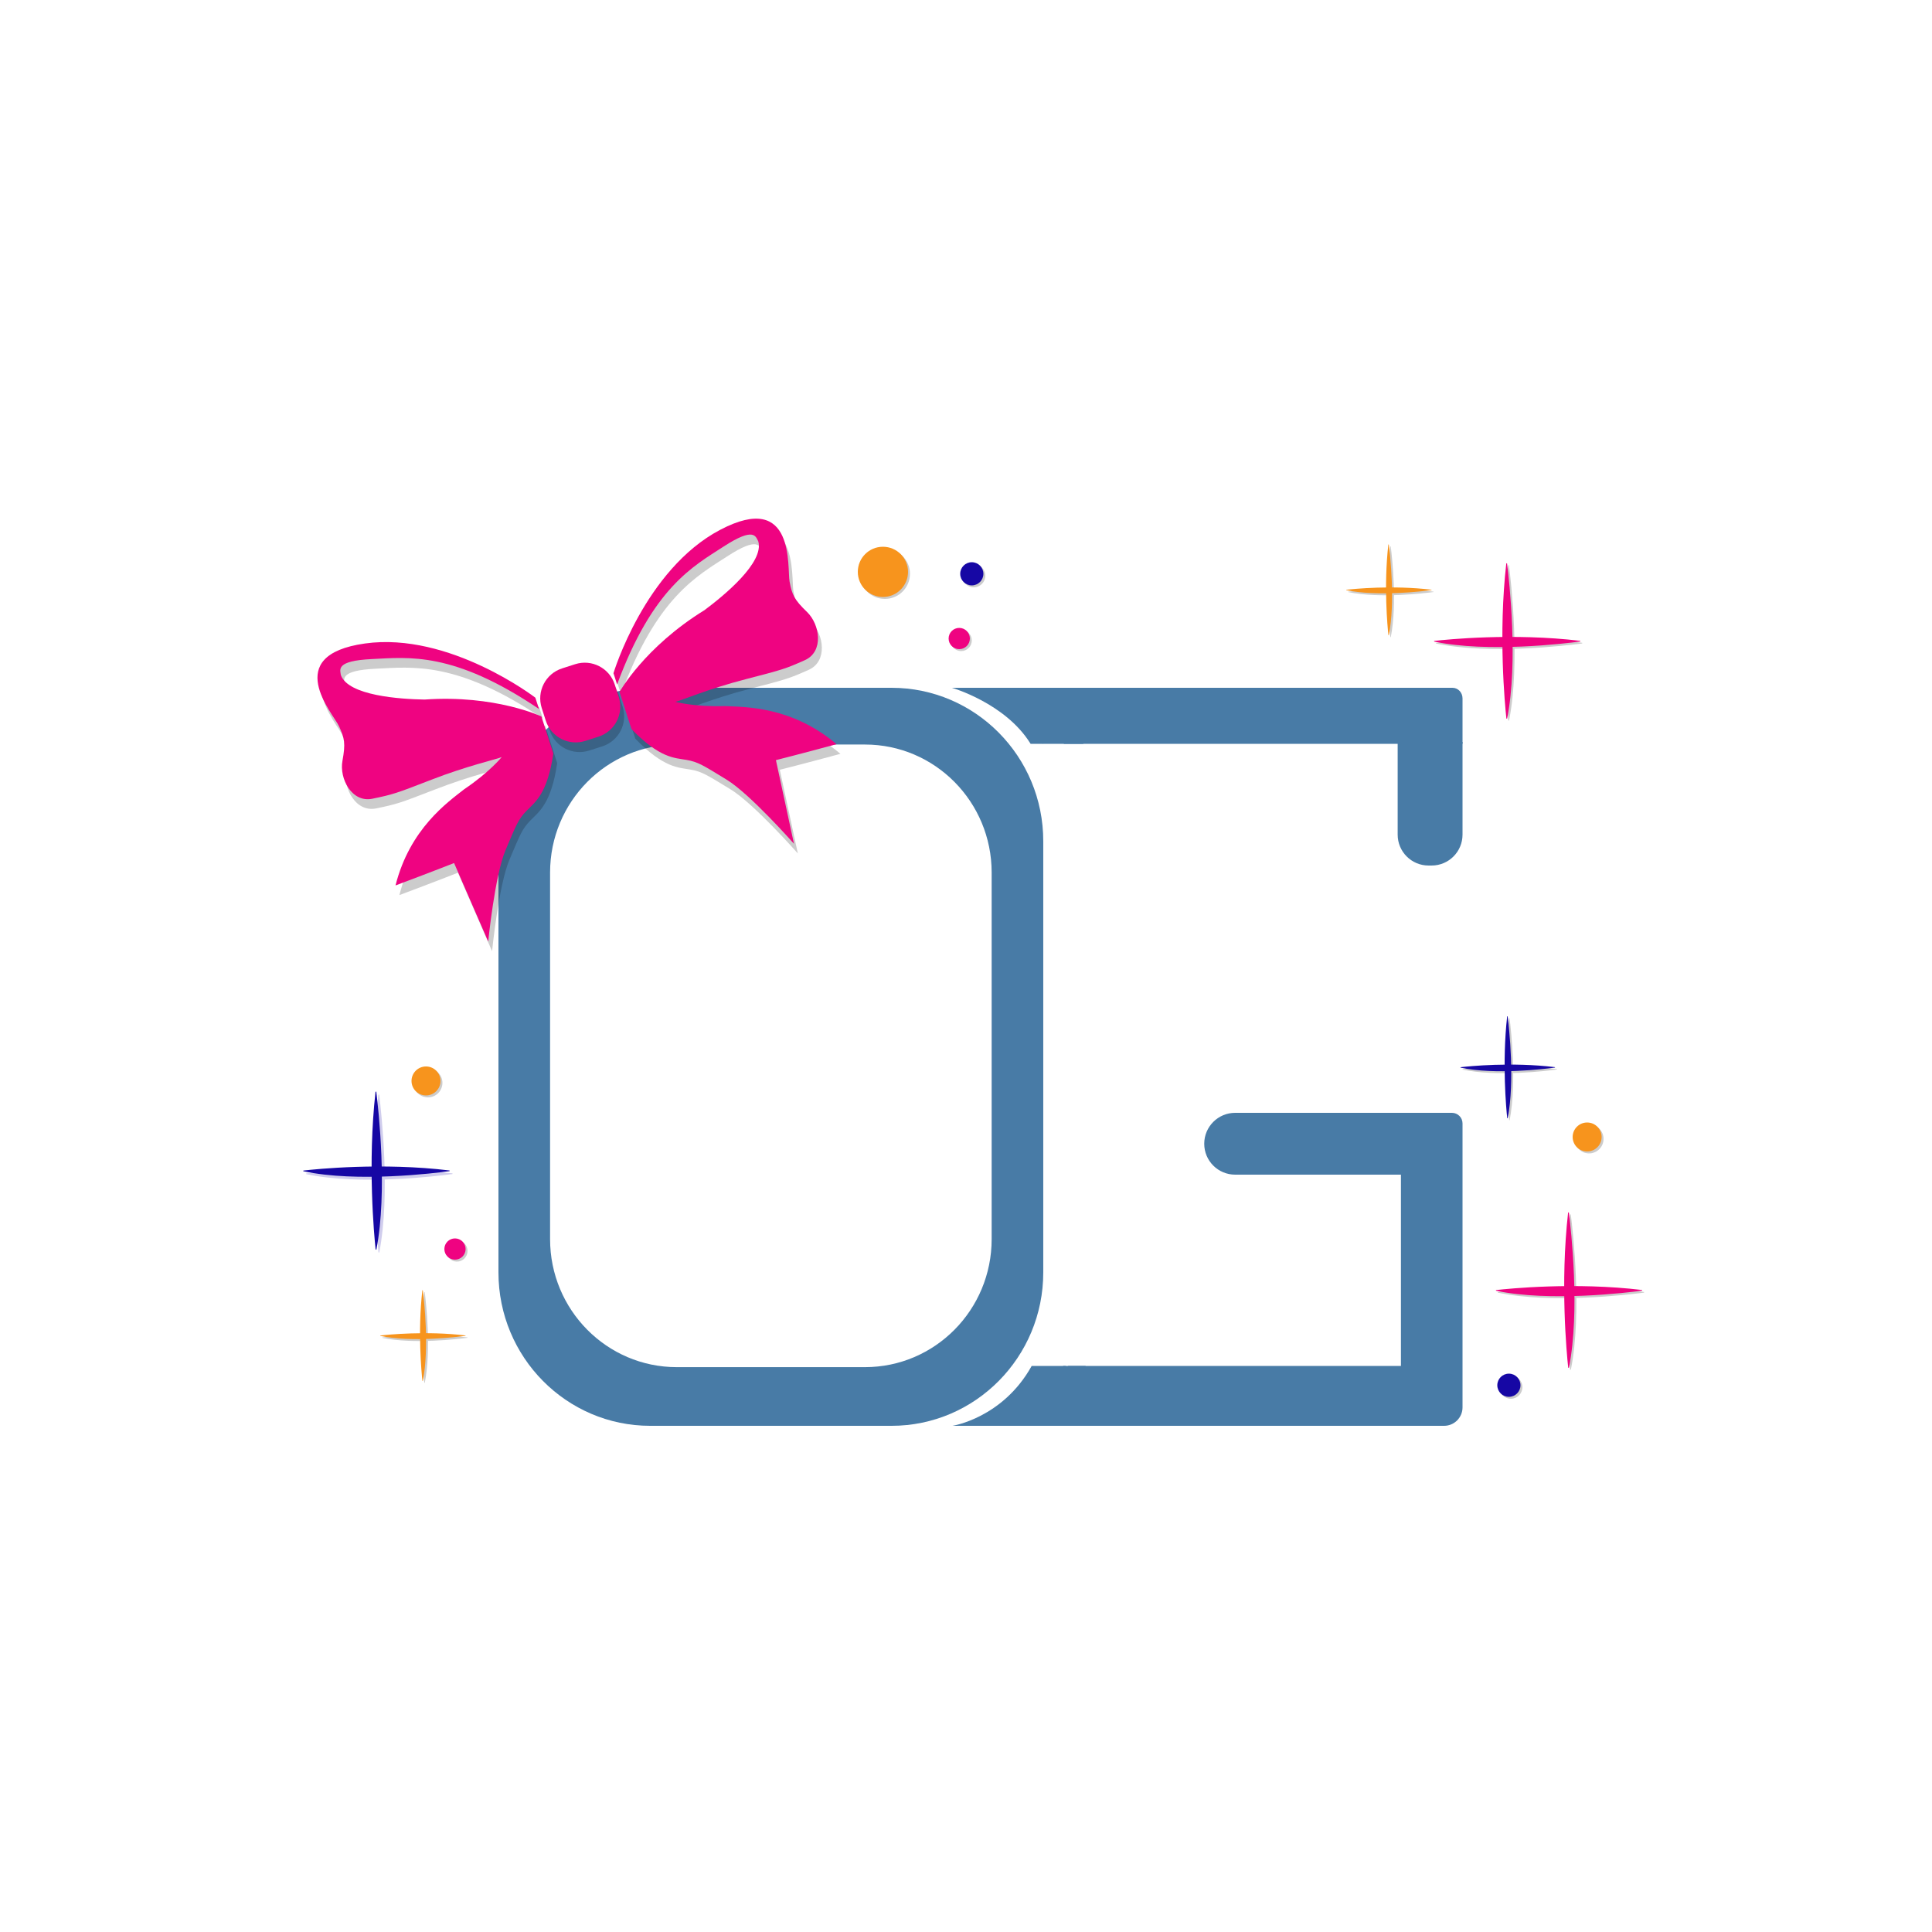 <?xml version="1.0" encoding="utf-8"?>
<!-- Generator: Adobe Illustrator 24.2.0, SVG Export Plug-In . SVG Version: 6.00 Build 0)  -->
<svg version="1.1" xmlns="http://www.w3.org/2000/svg" xmlns:xlink="http://www.w3.org/1999/xlink" x="0px" y="0px"
	 viewBox="0 0 1000 1000" style="enable-background:new 0 0 1000 1000;" xml:space="preserve">
<style type="text/css">
	.st0{fill:#487BA6;}
	.st1{fill:#2AFFE4;}
	.st2{opacity:0.2;}
	.st3{fill:#1607A4;}
	.st4{fill:#EF0381;}
	.st5{fill:#F7941D;}
</style>
<g id="OG">
	<g>
		<g>
			<path class="st0" d="M461.45,356H336.55c-43.38,0-78.55,35.55-78.55,79.39v223.22c0,43.84,35.18,79.39,78.55,79.39h124.89
				c43.38,0,78.55-35.55,78.55-79.39V435.39C540,391.55,504.82,356,461.45,356z M513.28,641.38c0,36.59-29.35,66.25-65.55,66.25
				h-97.46c-36.2,0-65.55-29.66-65.55-66.25V451.62c0-36.59,29.35-66.25,65.55-66.25h97.46c36.2,0,65.55,29.66,65.55,66.25V641.38z"
				/>
		</g>
	</g>
	<path class="st1" d="M498.13,737.51c4.3-0.48,8.49-1.33,12.54-2.53c-4.08,1.72-8.63,2.84-13.67,3.02
		C497,738,497.4,737.83,498.13,737.51z"/>
	<path class="st1" d="M538,707c0,0-0.01,0.02-0.03,0.06h-0.1C537.96,707.02,538,707,538,707z"/>
	<g>
		<g>
			<g>
				<g>
					<path class="st0" d="M725.12,576v162h22.34c5.27,0,9.54-4.27,9.54-9.54V581.48c0-3.02-2.45-5.48-5.48-5.48H725.12z"/>
					<path class="st0" d="M623.31,592L623.31,592c0,8.84,7.16,16,16,16h87.87v-32h-87.87C630.48,576,623.31,583.16,623.31,592z"/>
				</g>
				<path class="st0" d="M757,361.48V385H560.79c0,0-2.34,0-10.06,0c-11.6-14.91-28.23-25.27-47.15-28.17
					c-3.55-0.55-7.18-0.83-10.87-0.83h259.11C754.69,356,757,358.45,757,361.48z"/>
				<path class="st0" d="M560.79,385c0,0-2.34,0-10.06,0h-17.29c-0.08-0.14-0.17-0.28-0.27-0.42
					C520.16,363.89,492.71,356,492.71,356h43.86L560.79,385z"/>
				<path class="st0" d="M741,448h-1.57c-8.84,0-16-7.16-16-16v-48H757v48C757,440.84,749.84,448,741,448z"/>
				<path class="st0" d="M739.52,707v31H493c2.84,0,5.64-0.16,8.39-0.49c4.24-0.48,8.38-1.33,12.37-2.53
					c15.37-4.56,28.7-14.08,38.23-26.75c0.32-0.41,0.62-0.82,0.92-1.23c1.01,0,1.52,0,1.52,0H739.52z"/>
				<path class="st0" d="M551.89,707l-2.47,1.23c0.32-0.41,0.63-0.82,0.93-1.23C551.37,707,551.89,707,551.89,707z"/>
				<path class="st0" d="M493,738c0,0,26-4,41-31c19,0,27.93,0,27.93,0l-5.81,31H493z"/>
			</g>
			<path class="st0" d="M540,385l-0.65-0.42C526.69,363.89,500,356,500,356h8.78c0.61,0.27,1.21,0.55,1.79,0.83
				C535.76,368.76,540,385,540,385z"/>
		</g>
	</g>
	<path class="st0" d="M490,738"/>
</g>
<g id="Blue_Star">
	<g class="st2">
		<g>
			<path class="st3" d="M158.61,607.37c6.52-0.75,40.82-4.28,75.48-0.04c0.22,0.03,0.23,0.34,0.01,0.37
				c-7.92,1.07-47.71,5.96-75.51,0.04C158.39,607.7,158.4,607.39,158.61,607.37z"/>
			<path class="st3" d="M195.91,648.14c-0.78-7.45-4.21-44.22-0.05-81.45c0.03-0.25,0.39-0.25,0.42,0
				c1.12,9.07,5.87,51.59,0.05,81.47C196.28,648.39,195.93,648.38,195.91,648.14z"/>
		</g>
	</g>
	<g>
		<g>
			<path class="st3" d="M157.11,605.87c6.52-0.75,40.82-4.28,75.48-0.04c0.22,0.03,0.23,0.34,0.01,0.37
				c-7.92,1.07-47.71,5.96-75.51,0.04C156.89,606.2,156.9,605.89,157.11,605.87z"/>
			<path class="st3" d="M194.41,646.64c-0.78-7.45-4.21-44.22-0.05-81.45c0.03-0.25,0.39-0.25,0.42,0
				c1.12,9.07,5.87,51.59,0.05,81.47C194.78,646.89,194.43,646.88,194.41,646.64z"/>
		</g>
	</g>
	<g class="st2">
		<g>
			<path d="M757.05,553.38c4.21-0.48,26.35-2.76,48.73-0.03c0.14,0.02,0.15,0.22,0.01,0.24c-5.11,0.69-30.8,3.85-48.75,0.03
				C756.91,553.59,756.92,553.4,757.05,553.38z"/>
			<path d="M781.13,579.7c-0.51-4.81-2.72-28.55-0.03-52.58c0.02-0.16,0.25-0.16,0.27,0c0.73,5.85,3.79,33.31,0.03,52.6
				C781.37,579.87,781.15,579.86,781.13,579.7z"/>
		</g>
	</g>
	<g>
		<g>
			<path class="st3" d="M756.05,552.38c4.21-0.48,26.35-2.76,48.73-0.03c0.14,0.02,0.15,0.22,0.01,0.24
				c-5.11,0.69-30.8,3.85-48.75,0.03C755.91,552.59,755.92,552.4,756.05,552.38z"/>
			<path class="st3" d="M780.13,578.7c-0.51-4.81-2.72-28.55-0.03-52.58c0.02-0.16,0.25-0.16,0.27,0c0.73,5.85,3.79,33.31,0.03,52.6
				C780.37,578.87,780.15,578.86,780.13,578.7z"/>
		</g>
	</g>
</g>
<g id="Blue_Dots">
	<circle class="st2" cx="504" cy="298" r="6"/>
	<circle class="st3" cx="503" cy="297" r="6"/>
	<circle class="st2" cx="782" cy="718" r="6"/>
	<circle class="st3" cx="781" cy="717" r="6"/>
</g>
<g id="Purple_Star">
	<g class="st2">
		<g>
			<path d="M775.43,668.73c6.52-0.74,40.77-4.21,75.4-0.04c0.22,0.03,0.23,0.34,0.01,0.37c-7.91,1.05-47.66,5.86-75.43,0.04
				C775.21,669.05,775.22,668.75,775.43,668.73z"/>
			<path d="M812.69,708.81c-0.78-7.32-4.21-43.48-0.05-80.09c0.03-0.24,0.39-0.25,0.42,0c1.12,8.92,5.86,50.73,0.05,80.11
				C813.06,709.07,812.72,709.05,812.69,708.81z"/>
		</g>
	</g>
	<g>
		<g>
			<path class="st4" d="M774.43,667.73c6.52-0.74,40.77-4.21,75.4-0.04c0.22,0.03,0.23,0.34,0.01,0.37
				c-7.91,1.05-47.66,5.86-75.43,0.04C774.21,668.05,774.22,667.75,774.43,667.73z"/>
			<path class="st4" d="M811.69,707.81c-0.78-7.32-4.21-43.48-0.05-80.09c0.03-0.24,0.39-0.25,0.42,0
				c1.12,8.92,5.86,50.73,0.05,80.11C812.06,708.07,811.72,708.05,811.69,707.81z"/>
		</g>
	</g>
	<g class="st2">
		<g>
			<path d="M743.43,332.73c6.52-0.74,40.77-4.21,75.4-0.04c0.22,0.03,0.23,0.34,0.01,0.37c-7.91,1.05-47.66,5.86-75.43,0.04
				C743.21,333.05,743.22,332.75,743.43,332.73z"/>
			<path d="M780.69,372.81c-0.78-7.32-4.21-43.48-0.05-80.09c0.03-0.24,0.39-0.25,0.42,0c1.12,8.92,5.86,50.73,0.05,80.11
				C781.06,373.07,780.72,373.05,780.69,372.81z"/>
		</g>
	</g>
	<g>
		<g>
			<path class="st4" d="M742.43,331.73c6.52-0.74,40.77-4.21,75.4-0.04c0.22,0.03,0.23,0.34,0.01,0.37
				c-7.91,1.05-47.66,5.86-75.43,0.04C742.21,332.05,742.22,331.75,742.43,331.73z"/>
			<path class="st4" d="M779.69,371.81c-0.78-7.32-4.21-43.48-0.05-80.09c0.03-0.24,0.39-0.25,0.42,0
				c1.12,8.92,5.86,50.73,0.05,80.11C780.06,372.07,779.72,372.05,779.69,371.81z"/>
		</g>
	</g>
</g>
<g id="Purple_Dots">
	<circle class="st2" cx="497.5" cy="331.5" r="5.5"/>
	<circle class="st4" cx="496.5" cy="330.5" r="5.5"/>
	<circle class="st2" cx="236.5" cy="647.5" r="5.5"/>
	<circle class="st4" cx="235.5" cy="646.5" r="5.5"/>
</g>
<g id="Yellow_Star">
	<g class="st2">
		<g>
			<path d="M697.88,306.26c3.8-0.43,23.8-2.46,44.02-0.03c0.13,0.02,0.13,0.2,0.01,0.21c-4.62,0.62-27.83,3.42-44.04,0.02
				C697.75,306.45,697.76,306.27,697.88,306.26z"/>
			<path d="M719.63,329.67c-0.46-4.28-2.46-25.39-0.03-46.76c0.02-0.14,0.23-0.14,0.25,0c0.66,5.21,3.42,29.62,0.03,46.77
				C719.85,329.81,719.65,329.8,719.63,329.67z"/>
		</g>
	</g>
	<g>
		<g>
			<path class="st5" d="M696.88,305.26c3.8-0.43,23.8-2.46,44.02-0.03c0.13,0.02,0.13,0.2,0.01,0.21
				c-4.62,0.62-27.83,3.42-44.04,0.02C696.75,305.45,696.76,305.27,696.88,305.26z"/>
			<path class="st5" d="M718.63,328.67c-0.46-4.28-2.46-25.39-0.03-46.76c0.02-0.14,0.23-0.14,0.25,0
				c0.66,5.21,3.42,29.62,0.03,46.77C718.85,328.81,718.65,328.8,718.63,328.67z"/>
		</g>
	</g>
	<g class="st2">
		<g>
			<path d="M197.88,692.26c3.8-0.43,23.8-2.46,44.02-0.03c0.13,0.02,0.13,0.2,0.01,0.21c-4.62,0.62-27.83,3.42-44.04,0.02
				C197.75,692.45,197.76,692.27,197.88,692.26z"/>
			<path d="M219.63,715.67c-0.46-4.28-2.46-25.39-0.03-46.76c0.02-0.14,0.23-0.14,0.25,0c0.66,5.21,3.42,29.62,0.03,46.77
				C219.85,715.81,219.65,715.8,219.63,715.67z"/>
		</g>
	</g>
	<g>
		<g>
			<path class="st5" d="M196.88,691.26c3.8-0.43,23.8-2.46,44.02-0.03c0.13,0.02,0.13,0.2,0.01,0.21
				c-4.62,0.62-27.83,3.42-44.04,0.02C196.75,691.45,196.76,691.27,196.88,691.26z"/>
			<path class="st5" d="M218.63,714.67c-0.46-4.28-2.46-25.39-0.03-46.76c0.02-0.14,0.23-0.14,0.25,0
				c0.66,5.21,3.42,29.62,0.03,46.77C218.85,714.81,218.65,714.8,218.63,714.67z"/>
		</g>
	</g>
</g>
<g id="Yellow_Dots_1_">
	<circle class="st2" cx="458" cy="297" r="13"/>
	<circle class="st5" cx="457" cy="296" r="13"/>
	<circle class="st2" cx="221.5" cy="560.5" r="7.5"/>
	<circle class="st5" cx="220.5" cy="559.5" r="7.5"/>
	<circle class="st2" cx="822.5" cy="589.5" r="7.5"/>
	<circle class="st5" cx="821.5" cy="588.5" r="7.5"/>
</g>
<g id="Layer_9">
	<g class="st2">
		<g>
			<path d="M261.7,396.85c0,0-6.36,7.87-19.47,16.69c-8.56,6.74-28.09,20.39-35.51,49.76c17.79-6.65,30.31-11.59,30.31-11.59
				l17.67,40.62c0,0,3.4-34.22,8.99-47.36c5.58-13.14,6.54-15.9,10.92-20.38c4.39-4.48,10.71-8.66,13.79-29.58
				c-0.98-3.06-6.17-19.17-6.17-19.17s-23.89-11.33-60.47-8.75c-12.65-0.22-39.59-1.98-43.35-12.73c-0.25-2.68-2.97-7.32,16.06-8.23
				s42.23-4.08,86.51,25.83l-1.88-5.84c0,0-44.42-34.16-88.15-28.06c-43.73,6.1-16.53,36.3-13.55,42.7
				c2.98,6.4,3.51,8.99,1.84,18.11s4.85,21.75,15.49,19.55c10.64-2.2,12.03-2.64,30.57-9.84
				C243.84,401.37,259.01,398.02,261.7,396.85z"/>
			<path d="M351.58,368.27c0,0,9.76,2.69,25.55,2.2c10.89,0.48,34.71,0.18,57.87,19.71c-18.33,4.98-31.38,8.26-31.38,8.26l9.34,43.3
				c0,0-22.72-25.81-34.92-33.23s-14.58-9.11-20.76-10.19c-6.17-1.08-13.75-0.79-28.45-15.99c-0.98-3.06-6.17-19.17-6.17-19.17
				s12.8-23.13,44.02-42.38c10.14-7.56,31-24.7,27.79-35.62c-1.36-2.32-1.86-7.68-17.85,2.68c-15.99,10.36-36.69,21.31-55.21,71.44
				l-1.88-5.84c0,0,16.16-53.66,55.24-74.21s34.6,19.84,35.91,26.78c1.31,6.94,2.4,9.35,9.07,15.79c6.67,6.44,8.74,20.49-1.18,24.91
				c-9.92,4.42-11.31,4.87-30.57,9.84C368.73,361.52,354.45,367.65,351.58,368.27z"/>
			<path d="M304.99,388.48l6.76-2.17c8.57-2.76,13.28-11.94,10.53-20.51l-2.08-6.48c-2.76-8.57-11.94-13.28-20.51-10.53l-6.76,2.17
				c-8.57,2.76-13.28,11.94-10.53,20.51l2.08,6.48C287.23,386.53,296.41,391.24,304.99,388.48z"/>
		</g>
	</g>
	<g>
		<g>
			<path class="st4" d="M259.7,391.85c0,0-6.36,7.87-19.47,16.69c-8.56,6.74-28.09,20.39-35.51,49.76
				c17.79-6.65,30.31-11.59,30.31-11.59l17.67,40.62c0,0,3.4-34.22,8.99-47.36c5.58-13.14,6.54-15.9,10.92-20.38
				c4.39-4.48,10.71-8.66,13.79-29.58c-0.98-3.06-6.17-19.17-6.17-19.17s-23.89-11.33-60.47-8.75
				c-12.65-0.22-39.59-1.98-43.35-12.73c-0.25-2.68-2.97-7.32,16.06-8.23s42.23-4.08,86.51,25.83l-1.88-5.84
				c0,0-44.42-34.16-88.15-28.06c-43.73,6.1-16.53,36.3-13.55,42.7c2.98,6.4,3.51,8.99,1.84,18.11s4.85,21.75,15.49,19.55
				c10.64-2.2,12.03-2.64,30.57-9.84C241.84,396.37,257.01,393.02,259.7,391.85z"/>
			<path class="st4" d="M349.58,363.27c0,0,9.76,2.69,25.55,2.2c10.89,0.48,34.71,0.18,57.87,19.71
				c-18.33,4.98-31.38,8.26-31.38,8.26l9.34,43.3c0,0-22.72-25.81-34.92-33.23s-14.58-9.11-20.76-10.19
				c-6.17-1.08-13.75-0.79-28.45-15.99c-0.98-3.06-6.17-19.17-6.17-19.17s12.8-23.13,44.02-42.38c10.14-7.56,31-24.7,27.79-35.62
				c-1.36-2.32-1.86-7.68-17.85,2.68c-15.99,10.36-36.69,21.31-55.21,71.44l-1.88-5.84c0,0,16.16-53.66,55.24-74.21
				s34.6,19.84,35.91,26.78c1.31,6.94,2.4,9.35,9.07,15.79c6.67,6.44,8.74,20.49-1.18,24.91c-9.92,4.42-11.31,4.87-30.57,9.84
				C366.73,356.52,352.45,362.65,349.58,363.27z"/>
			<path class="st4" d="M302.99,383.48l6.76-2.17c8.57-2.76,13.28-11.94,10.53-20.51l-2.08-6.48c-2.76-8.57-11.94-13.28-20.51-10.53
				l-6.76,2.17c-8.57,2.76-13.28,11.94-10.53,20.51l2.08,6.48C285.23,381.53,294.41,386.24,302.99,383.48z"/>
		</g>
	</g>
</g>
</svg>
